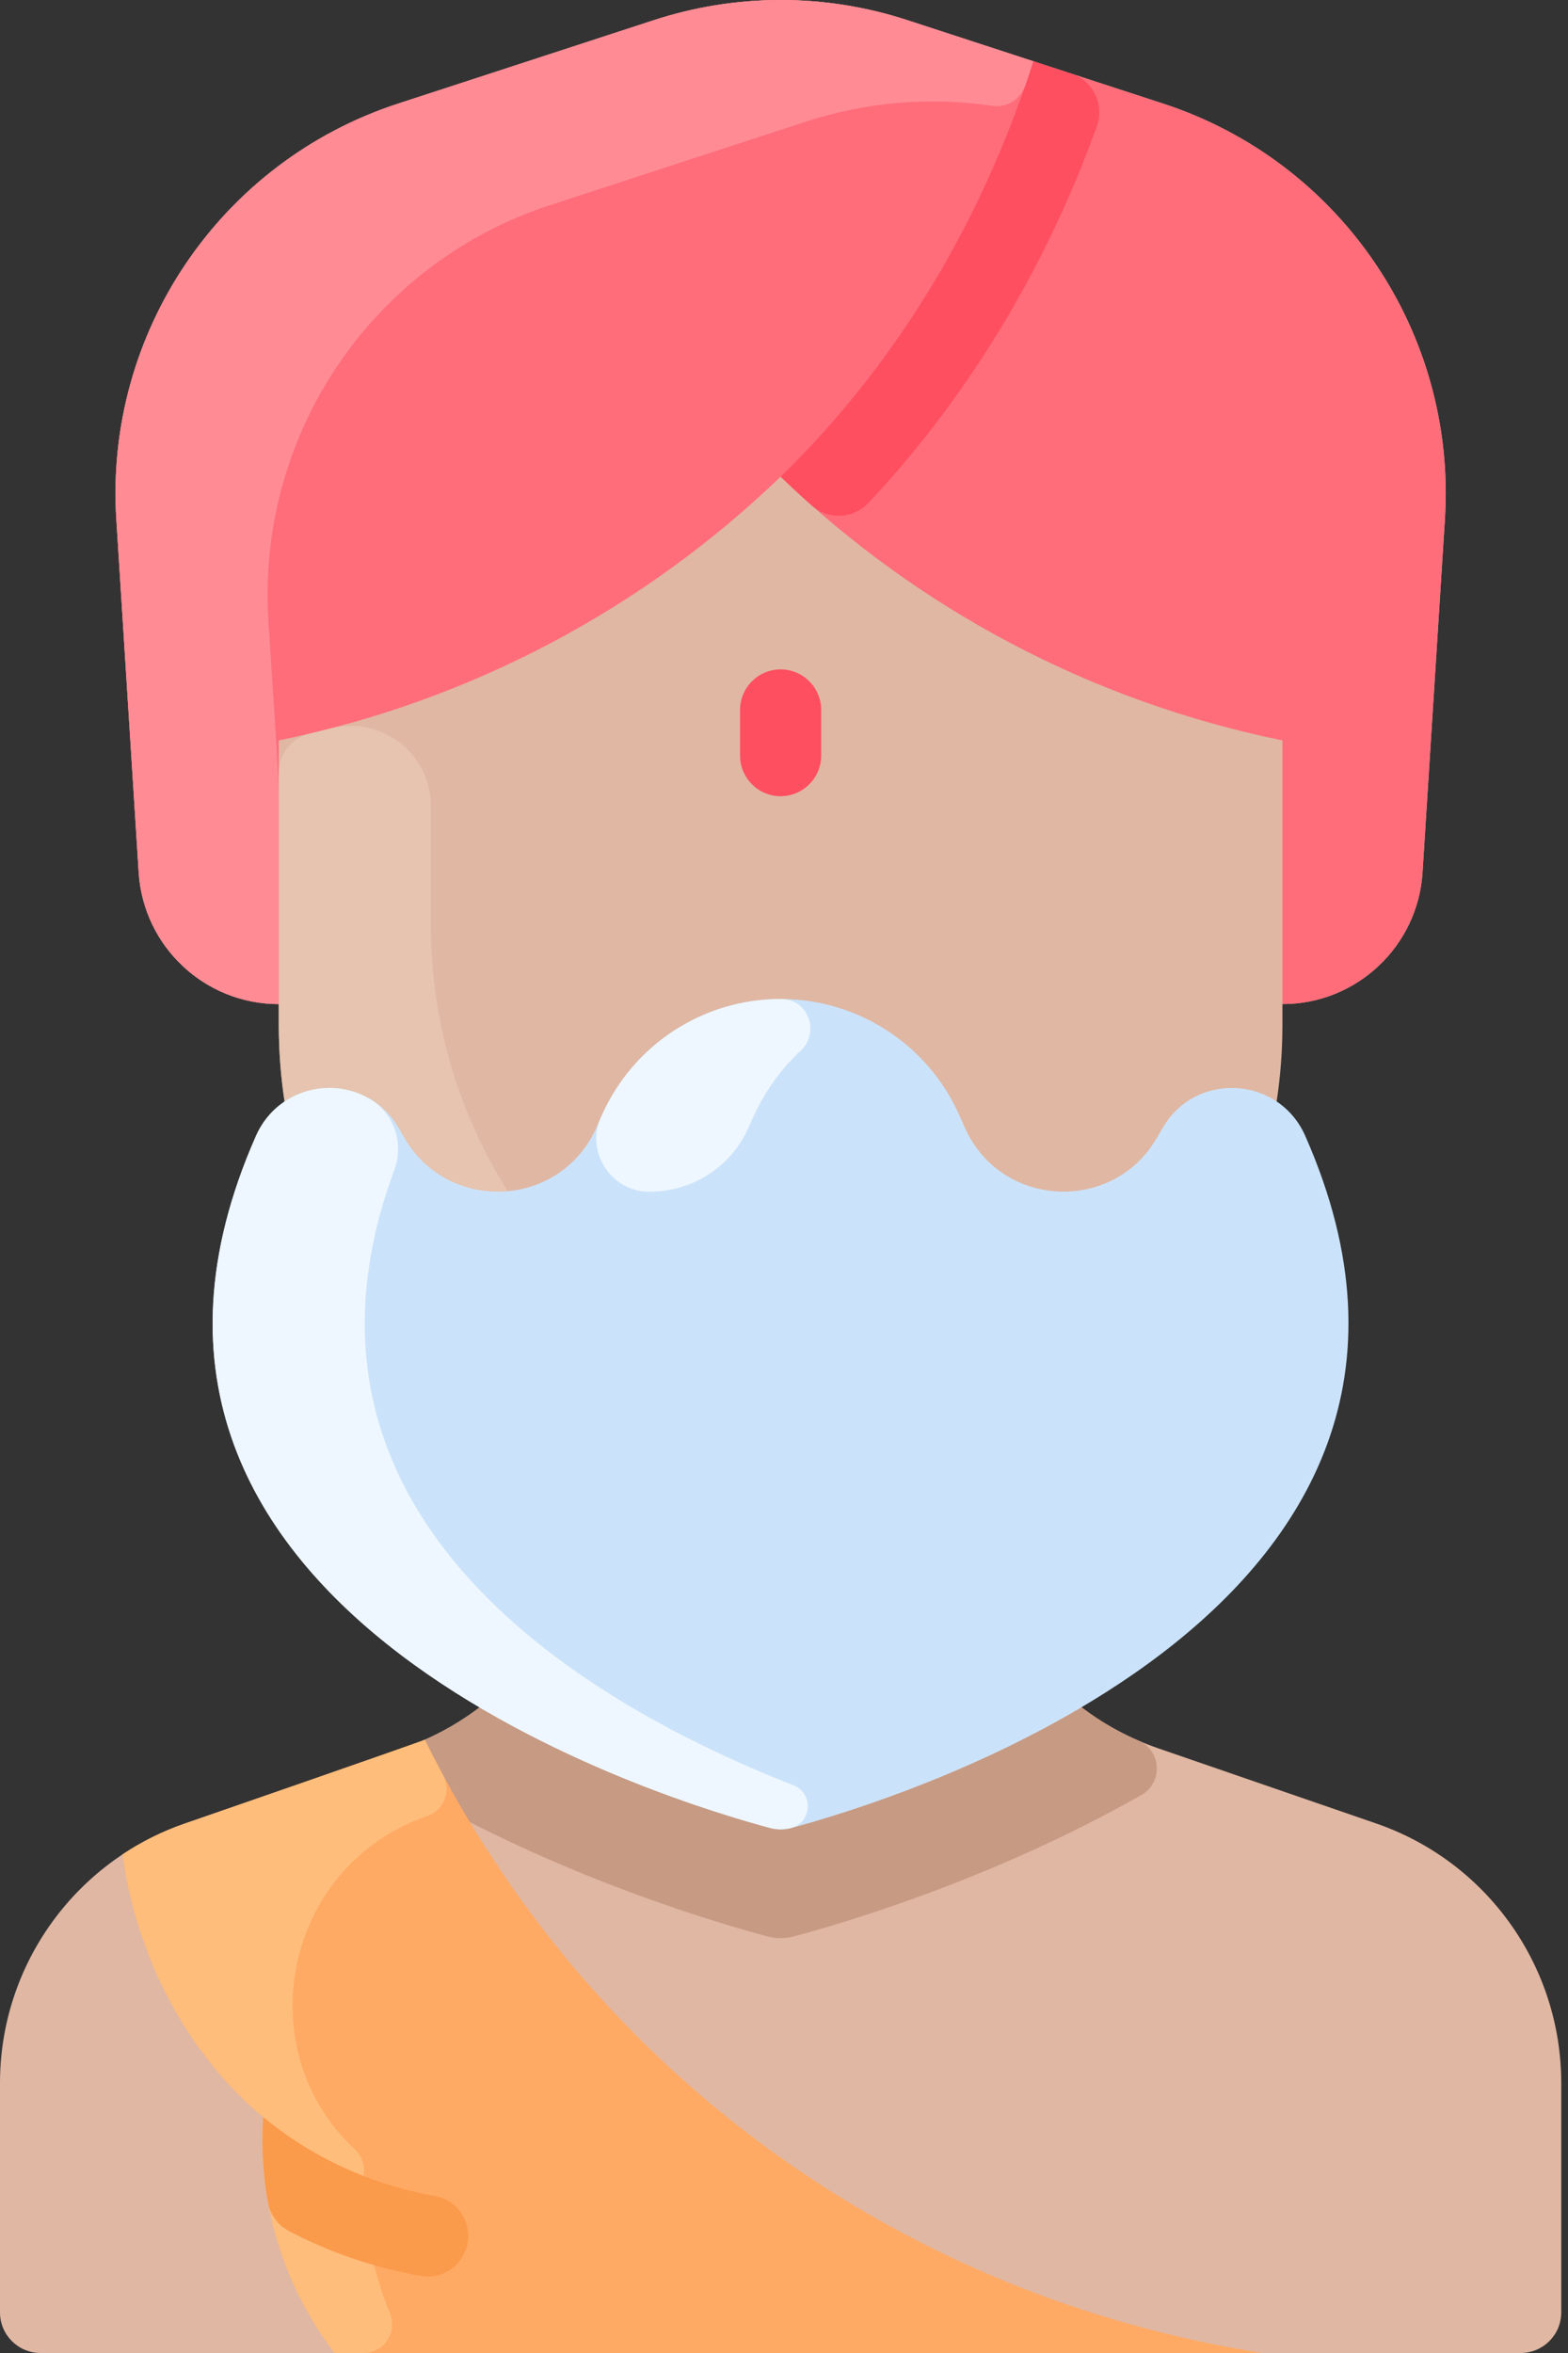 <svg width="48" height="72" viewBox="0 0 48 72" fill="none" xmlns="http://www.w3.org/2000/svg">
<rect x="0" y="0" width="48" height="72" fill="#333333" stroke="none"/>
<path d="M42.131 55.798L35.455 53.497C32.052 52.323 29.793 49.123 29.793 45.554C35.351 43.242 39.258 37.76 39.258 31.365V30.724C41.527 30.724 43.404 28.96 43.547 26.695L44.232 15.887C44.592 10.177 41.046 4.946 35.61 3.172L27.779 0.618C25.256 -0.206 22.537 -0.206 20.014 0.618L12.182 3.172C6.747 4.946 3.201 10.177 3.561 15.887L4.245 26.695C4.388 28.96 6.266 30.724 8.534 30.724V31.365C8.534 37.76 12.442 43.242 18 45.553C18 48.884 16.032 51.894 13.003 53.235C12.528 53.446 12.872 53.313 5.662 55.798C2.297 56.959 0 60.135 0 63.74V70.759C0 71.444 0.556 72 1.241 72H46.551C47.237 72 47.793 71.444 47.793 70.759V63.74C47.793 60.156 45.518 56.967 42.131 55.798Z" fill="#E0B7A3"/>
<path d="M35.61 3.172L27.779 0.618C25.256 -0.206 22.537 -0.206 20.014 0.618L12.183 3.172C6.747 4.946 3.201 10.177 3.561 15.887L4.246 26.695C4.388 28.96 6.266 30.725 8.534 30.725C8.534 29.333 8.534 25.9 8.534 22.656C14.423 21.455 19.72 18.609 23.896 14.587C28.073 18.609 33.37 21.454 39.258 22.656V30.725C41.527 30.725 43.405 28.96 43.547 26.695L44.232 15.887C44.592 10.177 41.046 4.946 35.61 3.172Z" fill="#FF6D7A"/>
<path d="M34.852 53.261C35.558 53.566 35.61 54.547 34.941 54.926C30.313 57.551 25.669 58.889 24.3 59.253C24.036 59.324 23.761 59.324 23.498 59.253C22.132 58.889 17.478 57.554 12.844 54.93C12.175 54.551 12.226 53.568 12.933 53.265C13.466 53.036 14.055 52.721 14.679 52.245C18.498 54.498 22.452 55.634 23.58 55.935C23.788 55.989 24.007 55.991 24.215 55.935C25.344 55.634 29.293 54.497 33.107 52.24C33.732 52.718 34.321 53.033 34.852 53.261Z" fill="#C79A83"/>
<path d="M33.578 3.863C32.003 8.228 29.612 12.17 26.588 15.387C26.125 15.88 25.357 15.917 24.851 15.469C24.508 15.165 24.19 14.87 23.896 14.587C28.386 10.222 30.562 5.217 31.633 1.875L32.797 2.255C33.466 2.473 33.817 3.201 33.578 3.863Z" fill="#FE4F60"/>
<path d="M31.633 1.875C31.556 2.115 31.474 2.363 31.385 2.619C31.24 3.038 30.819 3.303 30.38 3.238C28.474 2.957 26.519 3.117 24.669 3.722L16.838 6.276C11.402 8.049 7.856 13.28 8.216 18.991C8.616 25.318 8.534 22.673 8.534 30.725C6.266 30.725 4.388 28.96 4.246 26.695L3.561 15.887C3.201 10.177 6.747 4.946 12.183 3.172L20.014 0.618C22.537 -0.206 25.256 -0.206 27.779 0.618L31.633 1.875Z" fill="#FF8C95"/>
<path d="M20.362 41.253C22.904 42.858 20.953 46.742 18.164 45.62C12.496 43.338 8.535 37.801 8.535 31.365V23.653C8.535 23.079 8.928 22.578 9.487 22.446C9.692 22.398 9.901 22.346 10.116 22.29C11.671 21.888 13.19 23.056 13.19 24.662V28.262C13.19 33.848 16.114 38.572 20.362 41.253Z" fill="#E6C4AF"/>
<path d="M38.638 72H10.241C8.677 69.95 7.883 67.391 8.057 64.783C5.598 62.731 4.138 59.668 3.755 56.742C4.339 56.354 4.978 56.034 5.662 55.799C5.662 55.799 12.786 53.331 13.003 53.235C18.128 63.583 27.759 70.29 38.638 72Z" fill="#FFAA64"/>
<path d="M23.896 24.363C23.211 24.363 22.655 23.807 22.655 23.121V21.725C22.655 21.039 23.211 20.483 23.896 20.483C24.582 20.483 25.138 21.039 25.138 21.725V23.121C25.138 23.807 24.582 24.363 23.896 24.363Z" fill="#FE4F60"/>
<path d="M39.957 34.759C46.467 49.494 26.968 55.202 24.215 55.935C24.006 55.991 23.789 55.991 23.58 55.935C20.834 55.203 1.311 49.519 7.836 34.759C8.649 32.914 11.191 32.788 12.192 34.498L12.387 34.833C13.741 37.14 17.153 36.969 18.254 34.511L18.433 34.11C19.396 31.956 21.536 30.569 23.896 30.569C26.258 30.569 28.395 31.956 29.36 34.11L29.538 34.511C30.634 36.962 34.05 37.146 35.406 34.833L35.601 34.498C36.613 32.775 39.152 32.927 39.957 34.759Z" fill="#CBE3FA"/>
<path d="M24.287 54.628C24.907 54.87 24.858 55.762 24.215 55.935C24.007 55.99 23.788 55.989 23.58 55.935C20.833 55.202 1.311 49.519 7.836 34.759C8.423 33.427 10.035 32.878 11.318 33.626C12.066 34.062 12.371 34.986 12.07 35.799C8.089 46.543 18.179 52.24 24.287 54.628Z" fill="#EEF7FF"/>
<path d="M23.921 30.569C24.742 30.573 25.111 31.59 24.509 32.149C23.362 33.215 22.967 34.425 22.91 34.51C22.34 35.782 21.11 36.473 19.864 36.465C18.66 36.458 17.883 35.16 18.433 34.11C19.394 31.962 21.537 30.559 23.921 30.569Z" fill="#EEF7FF"/>
<path d="M11.141 66.42C11.097 67.928 11.375 69.412 11.936 70.782C12.173 71.363 11.758 72 11.131 72H10.242C8.678 69.95 7.883 67.391 8.057 64.783C5.598 62.731 4.138 59.668 3.755 56.742C4.339 56.354 4.978 56.034 5.662 55.799C5.662 55.799 12.786 53.331 13.004 53.235C13.175 53.583 13.363 53.948 13.568 54.328C13.817 54.79 13.608 55.385 13.075 55.571C8.685 57.086 7.577 62.717 10.858 65.762C11.041 65.932 11.148 66.17 11.141 66.42Z" fill="#FFBD7B"/>
<path d="M14.329 68.524C14.266 69.249 13.595 69.77 12.878 69.641C11.426 69.382 10.077 68.914 8.849 68.27C8.508 68.092 8.271 67.766 8.202 67.388C8.055 66.571 7.997 65.675 8.057 64.783C9.528 65.995 11.312 66.839 13.325 67.199C13.951 67.311 14.384 67.889 14.329 68.524Z" fill="#FA9A4B"/>
</svg>
